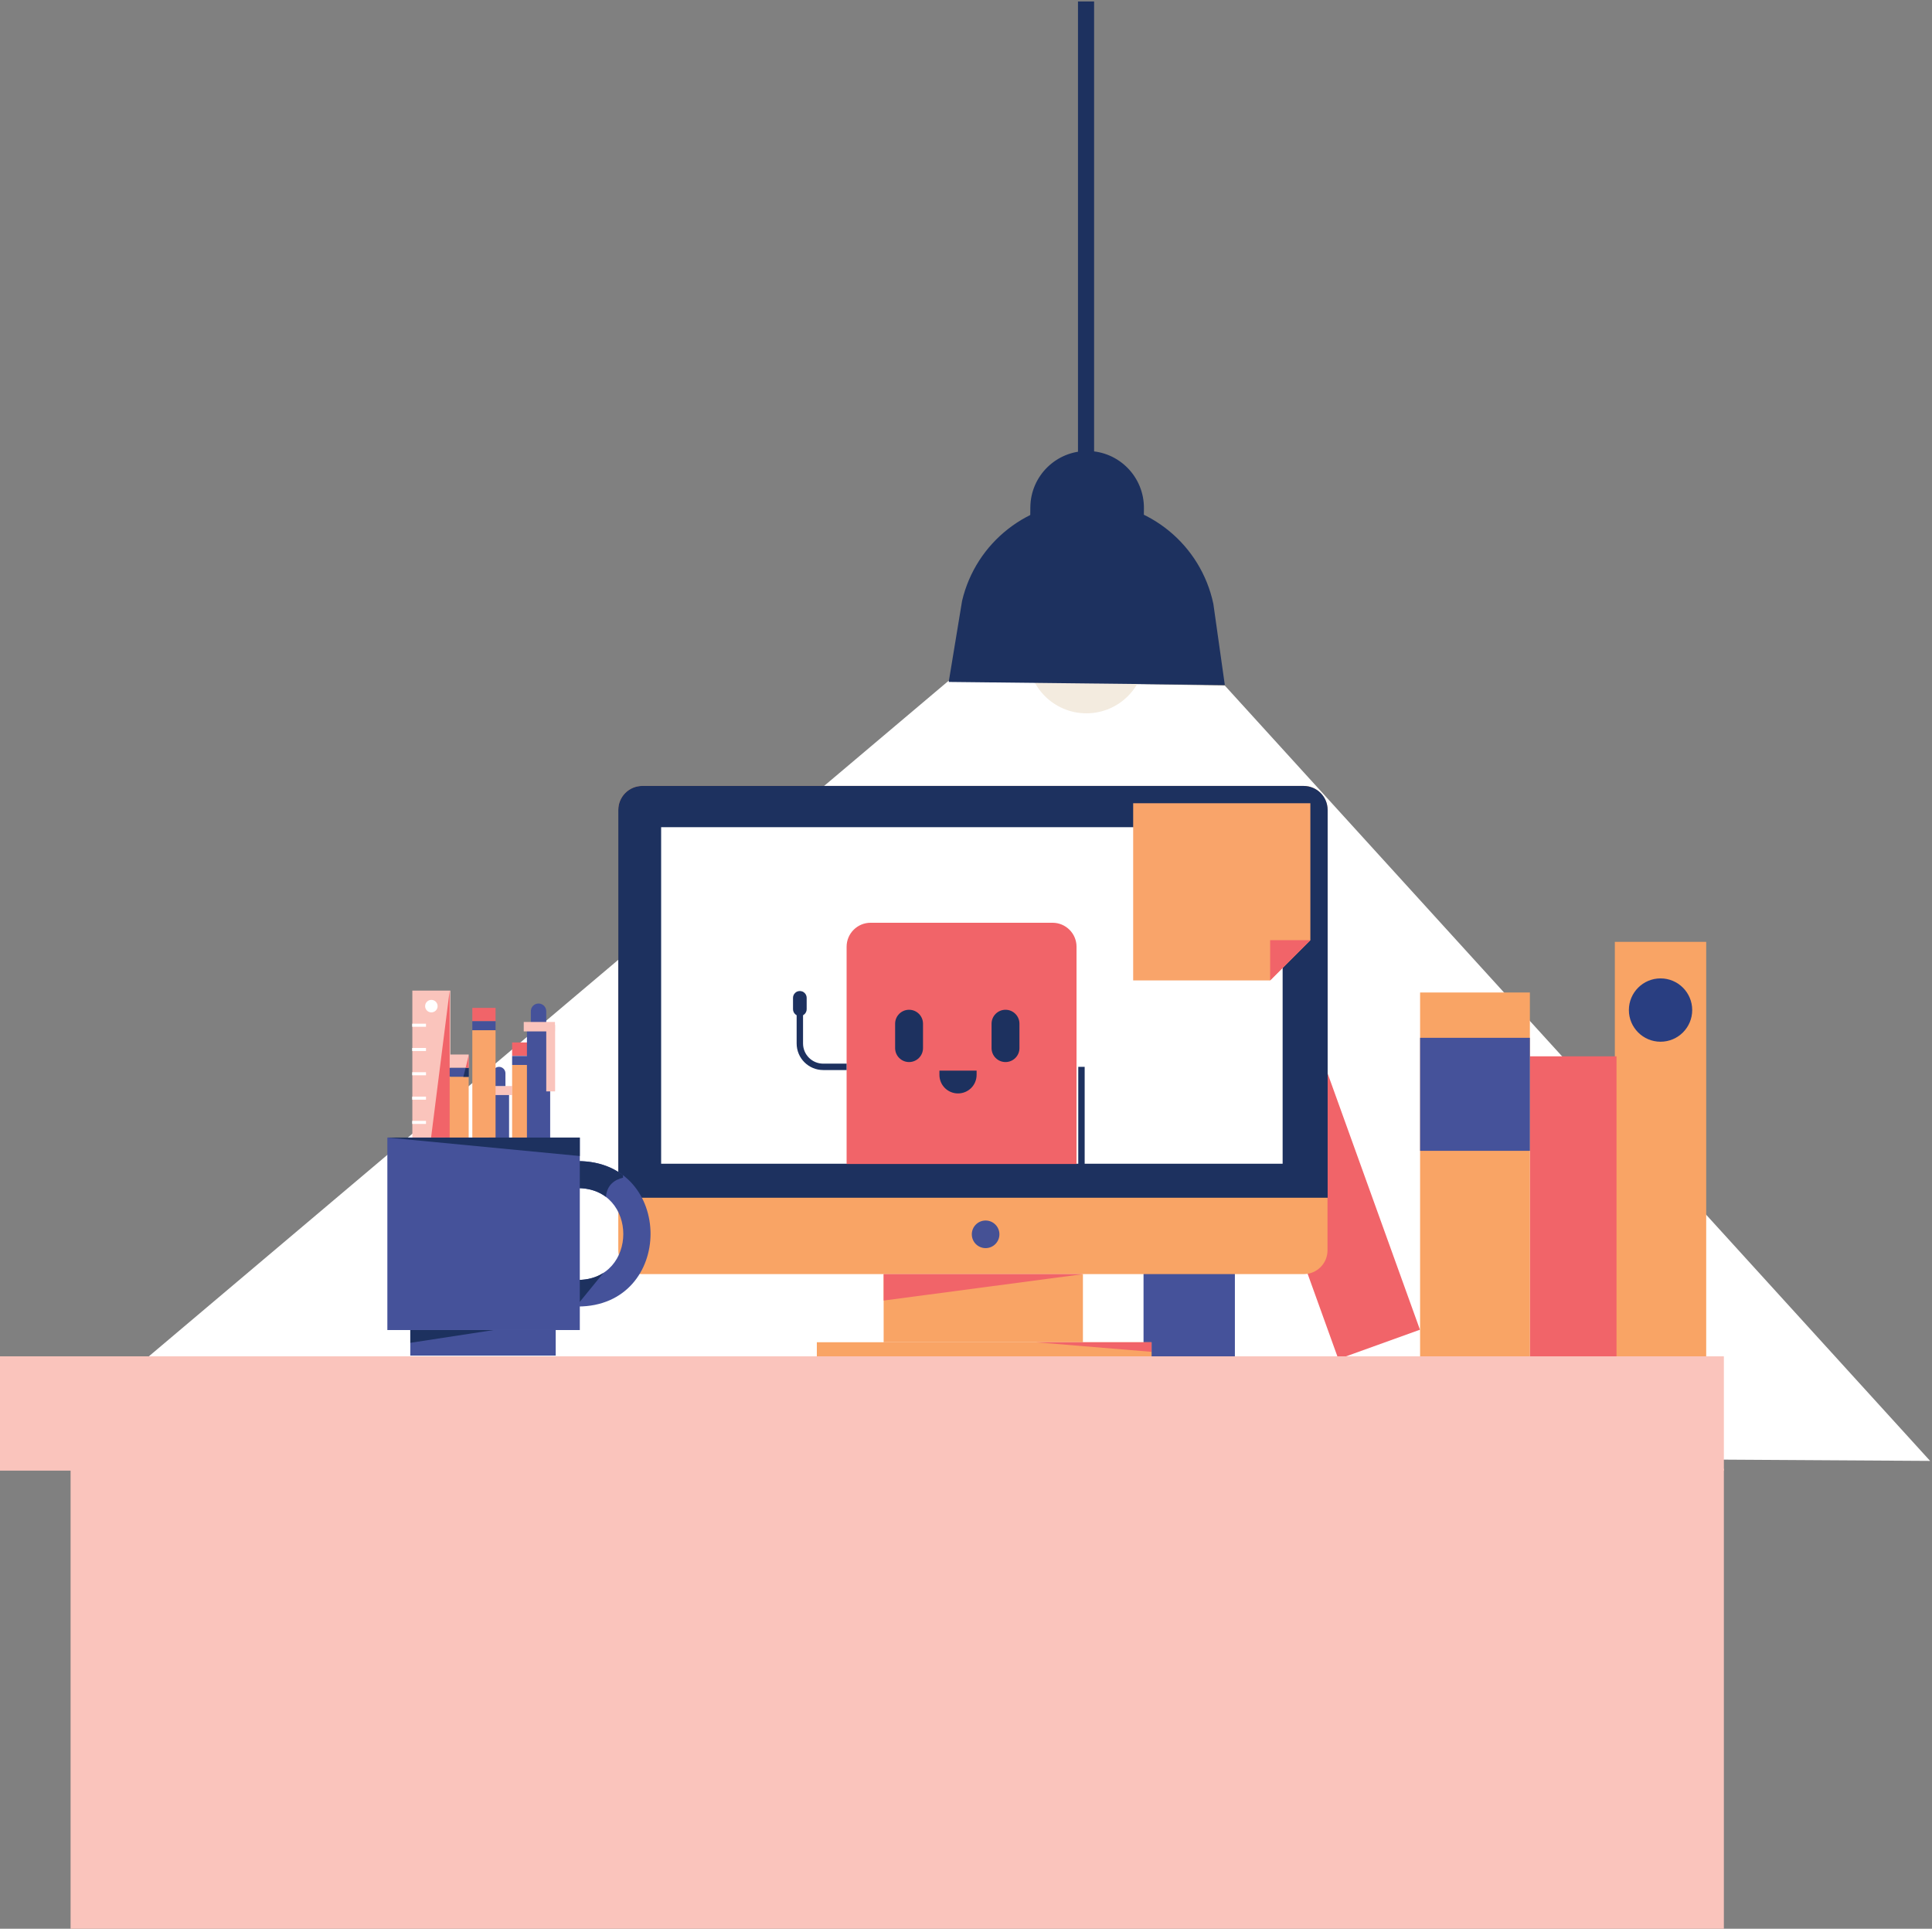<?xml version="1.0" encoding="utf-8"?>
<!-- Generator: Adobe Illustrator 24.3.0, SVG Export Plug-In . SVG Version: 6.00 Build 0)  -->
<svg version="1.1" id="Layer_1" xmlns="http://www.w3.org/2000/svg" xmlns:xlink="http://www.w3.org/1999/xlink" x="0px" y="0px"
	 viewBox="0 0 1330.2 1327.9" style="enable-background:new 0 0 1330.2 1327.9;" xml:space="preserve">
<rect x="0" y="0" width="1330.2" height="1327.9" fill="#808080" stroke="none"/>
<style type="text/css">
	.st0{fill:#FFFFFF;}
	.st1{fill:#F3EBDF;}
	.st2{fill:#F9A465;}
	.st3{fill:#45529A;}
	.st4{fill:#F16469;}
	.st5{fill:#293E81;}
	.st6{fill:#1D315F;}
	.st7{fill:#455195;}
	.st8{fill:#F9A46A;}
	.st9{fill:#FAC4BC;}
	.st10{fill:none;stroke:#1D315F;stroke-width:4.405;stroke-miterlimit:10;}
</style>
<g>
	<polygon class="st0" points="26.6,997.9 653,468.8 843.3,472 1328.9,1005.8 26.6,997.9 	"/>
	<circle class="st1" cx="748" cy="450.7" r="40.4"/>
	<g>
		<g>
			
				<rect x="1111.8" y="648.4" transform="matrix(-1 -4.481005e-11 4.481005e-11 -1 2286.532 1584.636)" class="st2" width="62.9" height="287.8"/>
			
				<rect x="787.3" y="648.4" transform="matrix(-1 -4.498325e-11 4.498325e-11 -1 1637.53 1584.636)" class="st3" width="62.9" height="287.8"/>
			
				<rect x="1053.3" y="727.2" transform="matrix(-1 -4.485180e-11 4.485180e-11 -1 2166.283 1663.45)" class="st4" width="59.7" height="209"/>
			
				<rect x="884.4" y="723.3" transform="matrix(-0.941 0.339 -0.339 -0.941 2055.074 1296.289)" class="st4" width="59.7" height="209"/>
			
				<rect x="977.7" y="683.3" transform="matrix(-1 -4.502721e-11 4.502721e-11 -1 2031.041 1619.507)" class="st2" width="75.6" height="252.9"/>
			
				<rect x="977.7" y="714.5" transform="matrix(-1 -4.500279e-11 4.500279e-11 -1 2031.041 1506.813)" class="st3" width="75.6" height="77.8"/>
			<circle class="st5" cx="1143.3" cy="695.4" r="21.8"/>
		</g>
		<g>
			<path class="st2" d="M897.6,877.2H442.2c-9.1,0-16.5-7.4-16.5-16.5V557.6c0-9.1,7.4-16.5,16.5-16.5h455.3
				c9.1,0,16.5,7.4,16.5,16.5v303.1C914.1,869.8,906.7,877.2,897.6,877.2z"/>
			<path class="st6" d="M897.6,541.1H442.2c-9.1,0-16.5,7.4-16.5,16.5v267h488.4v-267C914.1,548.5,906.7,541.1,897.6,541.1z"/>
			<rect x="562.4" y="924.1" class="st2" width="230.5" height="11"/>
			<rect x="608.4" y="877.2" class="st2" width="137.2" height="46.9"/>
			<rect x="455.2" y="569.5" class="st0" width="427.9" height="231.7"/>
			<circle class="st7" cx="678.6" cy="849.8" r="9.5"/>
			<polygon class="st4" points="608.4,877.2 608.4,895.4 745.7,877.2 			"/>
			<polygon class="st4" points="713.1,924.1 792.8,924.1 792.8,930.7 			"/>
		</g>
		<g>
			<polyline class="st8" points="874.5,675 780.2,675 780.2,553 902.2,553 902.2,647.3 			"/>
			<polyline class="st4" points="874.5,675 874.5,647.3 902.2,647.3 			"/>
		</g>
		<g>
			<rect x="336.6" y="747.7" class="st9" width="16" height="6.2"/>
			<rect x="282.5" y="915.7" class="st3" width="100.1" height="17.6"/>
			<rect x="336.6" y="753.9" class="st3" width="13.9" height="33.4"/>
			<path class="st3" d="M343.6,734.5L343.6,734.5c2.4,0,4.4,2,4.4,4.4v8.8h-8.8v-8.8C339.2,736.5,341.2,734.5,343.6,734.5z"/>
			<path class="st3" d="M370.8,690.9L370.8,690.9c2.9,0,5.3,2.4,5.3,5.3v7.4c0,0.3-0.2,0.5-0.5,0.5H366c-0.3,0-0.5-0.2-0.5-0.5v-7.4
				C365.5,693.3,367.8,690.9,370.8,690.9z"/>
			<polygon class="st6" points="282.5,915.7 282.5,924.5 339.9,915.7 			"/>
			<path class="st3" d="M397.8,818c41.8,0,41.8,63.2,0,63.2v18.3c66.8,0,66.8-100.1,0-100.1V818z"/>
			<path class="st6" d="M415.5,876.3c-4.7,3.1-10.6,4.9-17.7,4.9V898L415.5,876.3z"/>
			<path class="st6" d="M417.2,824c0.7-8.2,5.9-11.8,11.8-13.2l-0.1-1.8c-7.9-5.9-18.2-9.6-31-9.6V818
				C405.8,818,412.2,820.3,417.2,824z"/>
			<rect x="283.9" y="682" class="st9" width="26.2" height="101.2"/>
			<rect x="325.2" y="693.9" class="st4" width="16" height="9.2"/>
			<rect x="325.2" y="703.1" class="st3" width="16" height="6.2"/>
			<rect x="325.2" y="709.3" class="st8" width="16" height="73.9"/>
			<rect x="352.6" y="717.7" class="st4" width="16" height="9.2"/>
			<rect x="352.6" y="727" class="st3" width="16" height="6.2"/>
			<rect x="352.6" y="733.2" class="st8" width="16" height="73.9"/>
			<rect x="362.8" y="706.7" class="st3" width="16" height="82.3"/>
			<rect x="306.7" y="726" class="st9" width="16" height="9.2"/>
			<rect x="306.7" y="735.2" class="st3" width="16" height="6.2"/>
			<rect x="306.7" y="741.4" class="st8" width="16" height="73.9"/>
			<rect x="360.6" y="703.6" class="st9" width="21.5" height="6.5"/>
			<rect x="376.1" y="705.6" class="st9" width="6.1" height="45.8"/>
			<polygon class="st4" points="309.6,682 296.8,783.2 309.6,783.2 			"/>
			<circle class="st0" cx="297" cy="692.7" r="4.3"/>
			<rect x="283.8" y="704.8" class="st0" width="9.5" height="2.1"/>
			<rect x="283.8" y="721.5" class="st0" width="9.5" height="2.1"/>
			<rect x="283.8" y="738.2" class="st0" width="9.5" height="2.1"/>
			<rect x="283.8" y="755" class="st0" width="9.5" height="2.1"/>
			<rect x="283.8" y="771.7" class="st0" width="9.5" height="2.1"/>
			<rect x="266.7" y="783.2" class="st3" width="132.5" height="132.5"/>
			<polygon class="st6" points="399.2,783.2 399.2,795.9 267,783.2 			"/>
			<polyline class="st6" points="322.7,735.2 322.7,741.4 319,741.4 320.6,735.2 			"/>
			<polyline class="st4" points="320.6,735.2 322.7,726.4 322.7,735.2 			"/>
		</g>
		<g>
			<path class="st4" d="M741.3,801.4H582.9V651.8c0-9.1,7.4-16.5,16.5-16.5h125.3c9.1,0,16.5,7.4,16.5,16.5V801.4z"/>
			<path class="st10" d="M582.9,734.5h-16.1c-8.9,0-16.1-7.2-16.1-16.1V683"/>
			<path class="st6" d="M550.7,699.5L550.7,699.5c-2.6,0-4.7-2.1-4.7-4.7V687c0-2.6,2.1-4.7,4.7-4.7l0,0c2.6,0,4.7,2.1,4.7,4.7v7.8
				C555.4,697.4,553.3,699.5,550.7,699.5z"/>
			<path class="st6" d="M625.9,731.2L625.9,731.2c-5.3,0-9.6-4.3-9.6-9.6v-16.8c0-5.3,4.3-9.6,9.6-9.6l0,0c5.3,0,9.6,4.3,9.6,9.6
				v16.8C635.5,726.9,631.2,731.2,625.9,731.2z"/>
			<path class="st6" d="M692.3,731.2L692.3,731.2c-5.3,0-9.6-4.3-9.6-9.6v-16.8c0-5.3,4.3-9.6,9.6-9.6l0,0c5.3,0,9.6,4.3,9.6,9.6
				v16.8C701.9,726.9,697.6,731.2,692.3,731.2z"/>
			<path class="st6" d="M659.6,752.8L659.6,752.8c-7.1,0-12.8-5.7-12.8-12.8v-2.9h25.6v2.9C672.4,747.1,666.7,752.8,659.6,752.8z"/>
			<line class="st10" x1="744.6" y1="734.5" x2="744.6" y2="801.4"/>
		</g>
	</g>
	<g>
		<path class="st6" d="M843.3,471.6l-190.1-2.1l9.2-55.8c9.5-40.4,45.8-68.8,87.3-68.3h0c41.5,0.5,77.1,29.7,85.7,70.3L843.3,471.6z
			"/>
		<path class="st6" d="M787.1,396.4l-78.2-0.9l0.5-46.3c0.2-21.6,17.9-38.9,39.5-38.7h0c21.6,0.2,38.9,17.9,38.7,39.5L787.1,396.4z"
			/>
		<rect x="742.2" y="1" class="st6" width="11.1" height="366.4"/>
	</g>
</g>
<polyline class="st9" points="127.3,933.8 1186.9,933.8 1186.9,1012.5 -0.4,1012.5 -0.4,933.8 127.3,933.8 "/>
<rect x="48.6" y="1011.2" class="st9" width="1138.3" height="317.7"/>
</svg>
